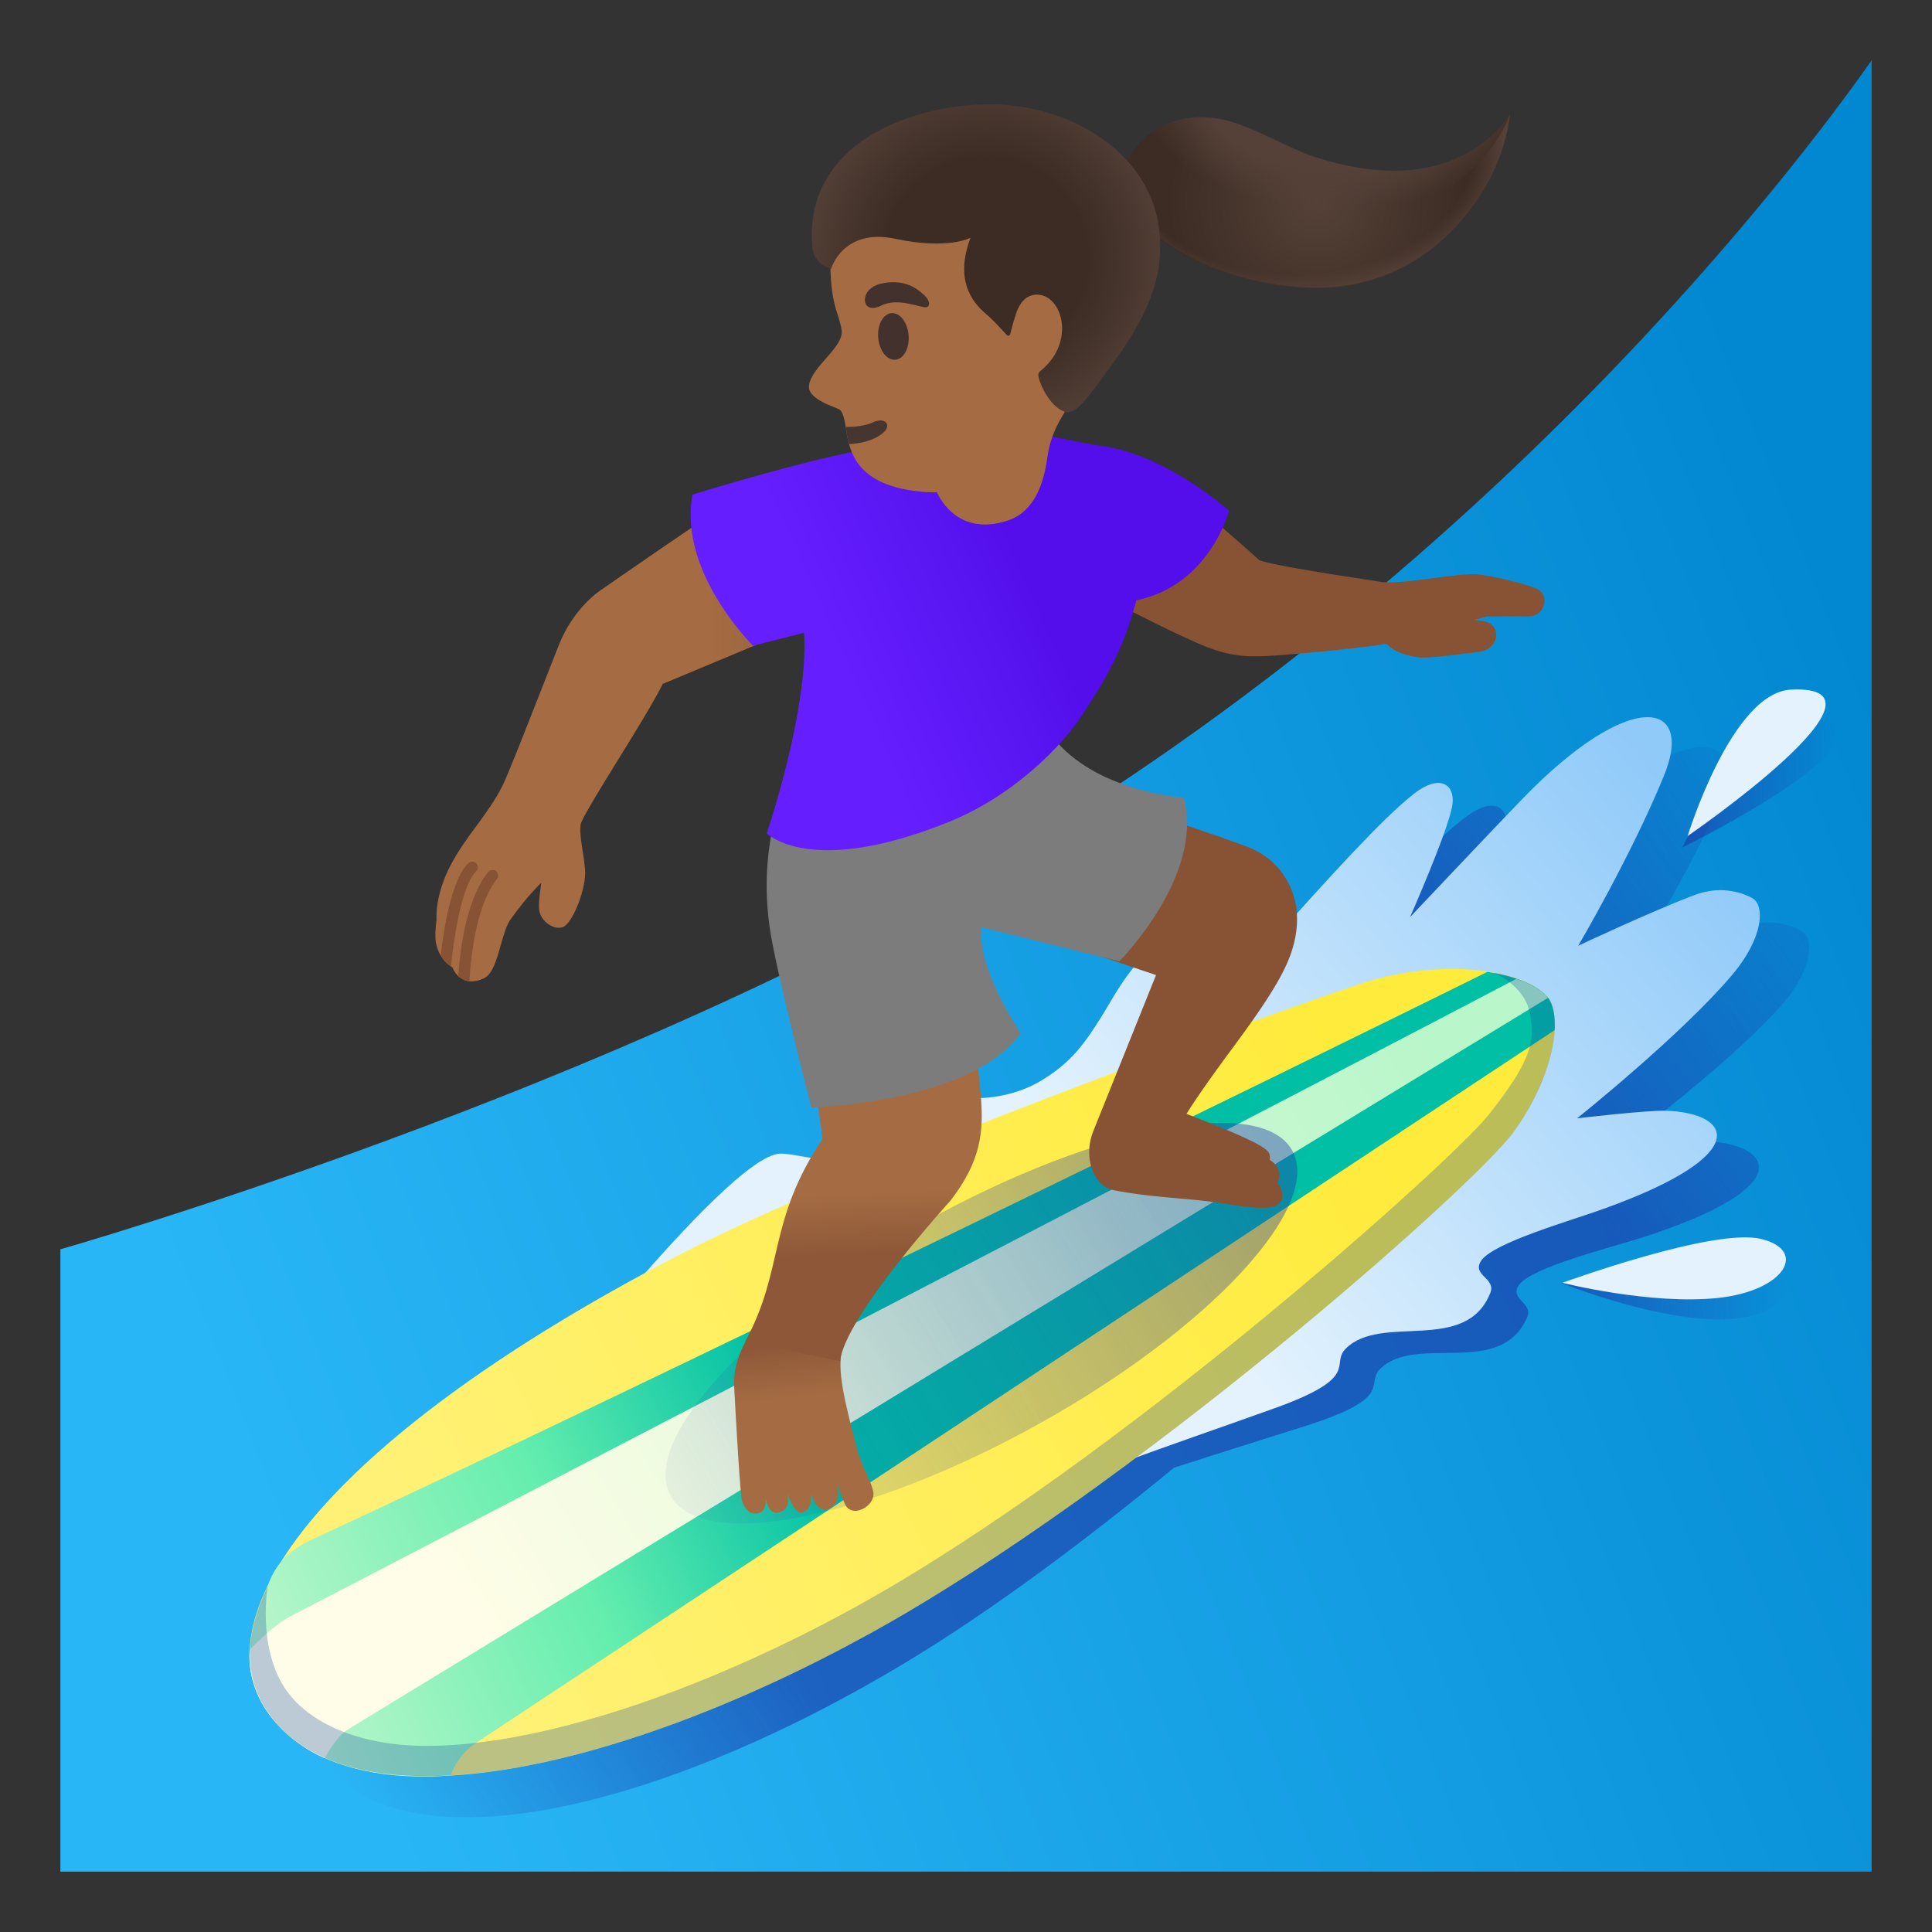 <svg xmlns="http://www.w3.org/2000/svg" viewBox="0 0 128 128"><rect x="0" y="0" width="128" height="128" fill="#333333" stroke="none"/><linearGradient id="a" x1="132.526" x2="19.038" y1="67.368" y2="22.531" gradientTransform="matrix(1 0 0 -1 0 128)" gradientUnits="userSpaceOnUse"><stop offset=".017" stop-color="#0288d1"/><stop offset="1" stop-color="#29b6f6"/></linearGradient><path fill="url(#a)" d="M67.5 56.17C40.75 72.32 4 82.77 4 82.77V124h120V4c-3.17 4.5-22.83 31.83-56.5 52.17z"/><linearGradient id="b" x1="22.569" x2="120.974" y1="6.881" y2="75.704" gradientTransform="matrix(1 0 0 -1 0 128)" gradientUnits="userSpaceOnUse"><stop offset=".013" stop-color="#1c3aa9" stop-opacity="0"/><stop offset=".258" stop-color="#1c3aa9"/><stop offset=".724" stop-color="#1c3aa9"/><stop offset=".764" stop-color="#1c3aa9"/><stop offset="1" stop-color="#1c3aa9" stop-opacity="0"/></linearGradient><path fill="url(#b)" d="M117.9 66.75c2.22-2.47 2.29-4.54 1.52-5.03-.42-.26-1.9-1.01-3.84-.34-3.03 1.04-7.81 3.1-7.81 3.1s3.68-5.79 6.04-11.01c2.27-5.03-2.03-5.94-9.38 1.13-1.79 1.73-7.73 7.6-7.73 7.6s2.65-5.48 3.04-7.24c.29-1.34-.63-2.29-2.53-.9-4.35 3.19-14.3 14.91-15.51 14.56-1.21-.35.43-5.31-1.37-5.09-1.74.21-3.46 3.32-4.24 4.48-1.3 1.92-2.15 3.03-4.16 4.17-.98.55-2.06.86-3.18.99-3.7.4-5-1.55-6.87-.82-3.25 1.26-2.53 4.79-4.95 4.52-.58-.07-1.68-.41-2.27-.41-2.42 0-7.98 6.35-12.68 11.75-18.19 11.3-25.26 21.91-21.05 28.03 5.57 8.09 23.2 3.5 39.18-6.16 5.66-3.42 11.86-8.06 17.67-12.84 2.96-.96 5.93-1.88 8.88-2.82 5.86-1.89 3.72-2.74 4.82-3.77 2.43-2.28 7.94.67 9.7-3.38.42-.97-1.25-1.2-.52-2.17.89-1.16 6.01-2.43 8.2-3.13 10.25-3.3 8.64-6.09 4.32-6.36-1.22-.08-5.87.3-5.87.3s7.14-5.33 10.59-9.16z" opacity=".65"/><linearGradient id="c" x1="111.458" x2="121.763" y1="76.164" y2="76.164" gradientTransform="matrix(1 0 0 -1 0 128)" gradientUnits="userSpaceOnUse"><stop offset="0" stop-color="#1c3aa9"/><stop offset=".911" stop-color="#1c3aa9" stop-opacity=".089"/><stop offset="1" stop-color="#1c3aa9" stop-opacity="0"/></linearGradient><path fill="url(#c)" d="M111.46 56.15s4.25-9.01 8.16-8.63c7.79.77-8.16 8.63-8.16 8.63z" opacity=".65"/><linearGradient id="d" x1="103.417" x2="118.303" y1="42.503" y2="42.503" gradientTransform="matrix(1 0 0 -1 0 128)" gradientUnits="userSpaceOnUse"><stop offset="0" stop-color="#1c3aa9"/><stop offset=".911" stop-color="#1c3aa9" stop-opacity=".089"/><stop offset="1" stop-color="#1c3aa9" stop-opacity="0"/></linearGradient><path fill="url(#d)" d="M103.42 84.99s10.43-2.25 13.43-1.06c3 1.18 1.13 3.62-3.34 3.48s-10.09-2.42-10.09-2.42z" opacity=".65"/><linearGradient id="e" x1="76.49" x2="112.694" y1="90.693" y2="119.957" gradientTransform="scale(1 -1) rotate(1.387 7214.64 -42.65)" gradientUnits="userSpaceOnUse"><stop offset="0" stop-color="#e3f2fd"/><stop offset="1" stop-color="#90caf9"/></linearGradient><path fill="url(#e)" d="M33.94 95.1s14.17-18.56 17.75-18.67c.58-.02 1.91.3 2.49.34 2.44.19 2.6-3.69 5.8-5.06 1.85-.79 2.21 1.49 5.89.96 1.11-.16 2.18-.51 3.14-1.09 1.97-1.21 2.79-2.35 4.02-4.31.74-1.18 2.35-4.35 4.08-4.62 1.79-.28.32 4.73 1.54 5.04 1.22.31 10.76-11.74 15-15.08 1.85-1.45 2.81-.54 2.56.81-.33 1.77-2.79 7.34-2.79 7.34s5.74-6.08 7.47-7.86c7.1-7.32 11.44-6.55 9.33-1.45-2.18 5.3-5.66 11.21-5.66 11.21s4.7-2.22 7.7-3.36c1.92-.73 3.43-.03 3.85.21.79.46.79 2.54-1.35 5.08-3.33 3.95-10.27 9.5-10.27 9.5s4.63-.54 5.85-.5c4.33.12 6.03 2.86-4.1 6.5-2.16.78-7.24 2.22-8.09 3.41-.7.99.98 1.16.59 2.15-1.62 4.1-7.23 1.34-9.58 3.7-1.07 1.07 1.11 1.85-4.69 3.94-6.83 2.46-13.85 4.69-20.32 7.97L33.94 95.1z"/><g fill="#e3f2fd"><path d="M111.81 55.39s2.92-9.52 6.85-9.7c7.81-.37-6.85 9.7-6.85 9.7zM103.51 84.99s10.01-3.66 13.15-2.91 1.62 3.43-2.82 3.91c-4.45.48-10.33-1-10.33-1z"/></g><linearGradient id="f" x1="36.393" x2="102.171" y1="169.542" y2="196.241" gradientTransform="scale(1 -1) rotate(4.497 3552.913 -62.05)" gradientUnits="userSpaceOnUse"><stop offset="0" stop-color="#fff176"/><stop offset="1" stop-color="#ffeb3b"/></linearGradient><path fill="url(#f)" d="M17.56 113.17c5.25 8.3 23.37 4.26 40.05-4.93 17.41-9.59 40.04-29.64 42.65-33.23 2.75-3.79 3.26-7.69 2.29-8.91-1.46-1.83-6.95-2.73-12.45-.91-5.32 1.76-33.2 11.76-45.26 18.03-22.33 11.63-31.56 23.19-27.28 29.95z"/><linearGradient id="g" x1="54.776" x2="19.52" y1="77.394" y2="61.354" gradientTransform="scale(1 -1) rotate(1.387 7214.64 -42.65)" gradientUnits="userSpaceOnUse"><stop offset="0" stop-color="#00bfa5"/><stop offset=".457" stop-color="#65eeae"/><stop offset="1" stop-color="#b9f6ca"/></linearGradient><path fill="url(#g)" d="M103 68.25c.05-.96-.1-1.72-.44-2.15-.65-.81-2.14-1.42-4.02-1.71-11.02 5.47-58.1 28.47-77.64 37.5-1.38.64-2.53 1.37-3.16 3.17-1.42 3.36-1.72 5.68-.18 8.11 1.98 3.12 6.3 4.93 12.29 4.46 0 0 .45-1.34 1.61-2.11 1.16-.76 71.54-47.27 71.54-47.27z"/><linearGradient id="h" x1="94.755" x2="30.825" y1="105.493" y2="68.2" gradientTransform="scale(1 -1) rotate(1.387 7214.64 -42.65)" gradientUnits="userSpaceOnUse"><stop offset="0" stop-color="#b9f6ca"/><stop offset="1" stop-color="#fffde7"/></linearGradient><path fill="url(#h)" d="M100.46 64.85c-8.06 4.26-63.04 32.77-81.3 42.28-1.11.58-2.62 2.17-2.62 2.17s-.23 1.91 1.02 3.88c.82 1.28 2.27 2.57 3.95 3.3 0 0 .79-1.45 1.52-1.89l79.53-48.48c-.41-.52-1.15-.94-2.1-1.26z"/><linearGradient id="i" x1="-1.128" x2="55.304" y1="598.374" y2="620.033" gradientTransform="matrix(.952 -.235 -.083 -.814 95.16 586.607)" gradientUnits="userSpaceOnUse"><stop offset="0" stop-color="#1c3aa9" stop-opacity=".1"/><stop offset="1" stop-color="#1c3aa9"/></linearGradient><path fill="url(#i)" d="M85.61 76.22c-2.06-3.71-12.95-1.59-24.32 4.72-11.37 6.32-18.92 14.45-16.86 18.16 2.06 3.71 12.95 1.59 24.32-4.72s18.93-14.45 16.86-18.16z" opacity=".53"/><linearGradient id="j" x1="267.157" x2="270.329" y1="855.183" y2="863.888" gradientTransform="scale(1 -1) rotate(26.468 2186.995 -75.949)" gradientUnits="userSpaceOnUse"><stop offset=".6" stop-color="#a56c43"/><stop offset="1" stop-color="#8d5738"/></linearGradient><path fill="url(#j)" d="M50.03 87.66c-.28.75-1.5 2.19-1.39 4.21.13 2.45.4 7.25.53 7.61.31.86.83.85 1.14.75.62-.19.38-1.3.38-1.3s.07 1.47.9 1.28c1.08-.26.44-1.56.41-1.72.05.18.56 1.86 1.14 1.71 1.02-.27.44-1.93.44-1.93s.26 2.04 1.27 1.71c1.11-.37.53-1.93.53-1.93s.5 1.51.7 1.77c.53.69 1.78-.03 1.79-.81.01-.63-.76-1.76-1.08-2.98-.83-3.18-1.38-5.34-.97-6.72"/><linearGradient id="k" x1="64.308" x2="64.008" y1="189.865" y2="179.435" gradientTransform="scale(1 -1) rotate(4.129 3703.606 -45.03)" gradientUnits="userSpaceOnUse"><stop offset=".602" stop-color="#a56c43"/><stop offset="1" stop-color="#8d5738"/></linearGradient><path fill="url(#k)" d="M55.66 90.19c.28-2.94 7.3-10.63 7.3-10.63 2.05-2.65 2.22-4.59 2.02-6.98l-1.39-14.62-11.43.83 2.34 16.65C50.8 81 52 84.03 49.38 88.87"/><path fill="#875334" d="M85.08 64.23c.9-1.82 1.09-3.57.56-5.08a5.02 5.02 0 00-2.6-2.88c-1.4-.65-11.75-3.98-12.19-4.12a.384.384 0 00-.43.16l-4.75 8.14c-.06.1-.07.21-.03.31.04.1.12.18.22.22l10.73 3.62-4.16 10.35c-.39.99-.35 2.08.1 2.9.29.54.73.89 1.23 1 1.48.29 2.89.42 4.25.54 1.15.1 2.24.2 3.36.39 1.04.18 1.75.24 2.24.24.66 0 .93-.11 1.09-.24.1-.07.22-.21.24-.43.04-.45-.11-.77-.32-.99.09-.13.18-.33.13-.61-.07-.47-.35-.75-.63-.9.02-.09.02-.18 0-.29-.04-.31-.1-.69-5.51-2.76.65-1.06 1.6-2.38 2.61-3.77 1.53-2.05 3.07-4.18 3.86-5.8z"/><path fill="#7c7c7c" d="M53.1 49.94s-3.08 4.39-2.12 11.43c.38 2.76 2.77 12.01 2.77 12.01s10.69-.32 13.87-4.94c0 0-2.9-4.24-2.6-7.01l9.14 2.26s5.65-5.68 4.27-10.84c0 0-5.5-.35-8.43-3.71-1.06-1.22-16.9.8-16.9.8z"/><linearGradient id="l" x1="28.844" x2="59.124" y1="80.097" y2="80.097" gradientTransform="matrix(1 0 0 -1 0 128)" gradientUnits="userSpaceOnUse"><stop offset=".598" stop-color="#a56c43"/><stop offset="1" stop-color="#8d5738"/></linearGradient><path fill="url(#l)" d="M57.46 39.49c-.05.13-.15.22-.27.27l-13.28 5.55c-.6 1.2-1.8 3.15-2.97 5.04-1.11 1.8-2.16 3.5-2.43 4.14-.14.33-.03 1.09.08 1.81.07.41.13.84.17 1.28.12 1.22-.82 3.63-1.49 3.85-.27.09-.59.02-.89-.17-.37-.23-.61-.6-.66-.98-.04-.39.02-.84.07-1.26.03-.18.05-.36.07-.54-.95.96-1.52 1.72-2.02 2.41-.28.38-.48 1.08-.66 1.71-.29 1.04-.55 1.95-1.13 2.22-.28.14-.55.2-.8.2-.05 0-.1 0-.15-.01-.13-.01-.25-.04-.36-.09s-.25-.13-.38-.25c-.14-.13-.28-.32-.39-.58l-.09-.06c-.2-.13-.47-.36-.68-.72-.15-.24-.27-.55-.33-.92-.07-.47.02-1.23.05-1.45-.02-.32-.04-1.73.91-3.57.49-.95 1.11-1.81 1.72-2.63.62-.84 1.25-1.71 1.73-2.66.38-.77 1.42-3.43 2.43-6 .47-1.2.93-2.38 1.32-3.36 1.01-2.52 2.79-3.64 2.87-3.69.26-.18 6.85-4.76 8.8-5.97 1.64-1.01 7.05-2.55 9.26-2.23.38.06.69.27.89.61.99 1.71-.99 7.01-1.39 8.05z"/><path fill="#875334" d="M32.92 58.24c-1.29 1.66-1.7 4.71-1.82 6.77-.13-.01-.25-.04-.36-.09s-.25-.13-.38-.25c.15-2.13.61-5.15 1.97-6.89a.39.39 0 01.53-.07c.16.13.19.37.06.53zM31.54 57.73c-.98.97-1.49 4.56-1.66 6.3-.2-.13-.47-.36-.68-.72.2-1.74.7-5.02 1.82-6.11.15-.15.39-.14.53 0 .14.15.14.39-.01.53zM101.8 39c-1.05-.42-2.8-.81-3.88-.94-.53-.07-1.61.07-2.86.23-1.38.18-2.95.38-3.58.26-.09-.02-.44-.07-.94-.15-1.74-.26-6.29-.96-7.1-1.28-.49-.44-4.22-3.81-6-4.95-1.25-.8-2.84-1.61-5.76-.97a.38.38 0 00-.29.46c.04.19.22.31.41.3l.49 6.35c-.13.01-.25.08-.31.19-.1.19-.03.42.15.52.04.02 4.12 2.23 7.19 3.58 2.24.99 3.46.95 5.44.81 1.01-.08 4.42-.35 7.09-.75.27.28.89.74 2.21.9.04.01.1.01.18.01.85 0 3.54-.35 3.93-.42.56-.11.98-.6.96-1.13-.01-.37-.26-.8-.93-.88-.18-.02-.35-.05-.51-.08l.81-.21c.02 0 1.8-.04 2.33-.01.64.03 1.24-.04 1.46-.77a.89.89 0 00-.49-1.07z"/><linearGradient id="m" x1="59.075" x2="71.74" y1="150.527" y2="155.677" gradientTransform="scale(1 -1) rotate(2.011 5574.247 -51.988)" gradientUnits="userSpaceOnUse"><stop offset="0" stop-color="#651fff"/><stop offset=".705" stop-color="#5914f2"/><stop offset="1" stop-color="#530eeb"/></linearGradient><path fill="url(#m)" d="M81.43 33.84s-4.15-3.74-8.51-4.31c-1.3-.17-4.04-.82-4.95-.89 0 0 1.64 1.86.88 3.46-.7 1.47-2.49 3.36-5.26 1.72-2.78-1.64 1.14-5.49 1.14-5.49-1.73.14-7.13 1.36-9.39 1.86-3.74.82-9.46 2.58-9.46 2.58-.97 5.12 4.01 10.01 4.01 10.01l3.38-.86c.27 3.8-1.37 10-2.47 13.29 0 0 2.86 2.95 12-.73 4.38-1.76 7.56-5.06 8.92-7.14 1.45-2.22 2.68-4.21 3.57-7.57 4.85-.99 6.14-5.93 6.14-5.93z"/><path fill="#a56c43" d="M71.48 25.96c-.76 1.07-1.81 2.38-2.07 4.22-.18 1.28-.61 3.64-2.65 4.31-3.48 1.15-4.68-1.87-4.68-1.87-.49 0-.97-.02-1.44-.09-3.12-.4-4.03-1.81-4.39-3.11-.11-.4-.17-.79-.22-1.14-.09-.5-.16-.91-.37-1.12-.17-.16-2.21-.67-2.06-1.64.2-1.29 2.39-2.56 2.15-3.7-.03-.31-.34-1.25-.38-1.38-.32-1.09-.44-2.64-.28-4.2.46-4.32 2.82-7.84 7.48-8.85 4.16-.9 9.37 1.66 11.79 5.17 1.54 2.25-.61 10.18-2.88 13.4z"/><path fill="#473530" d="M58.47 28.71c-.57.47-1.49.69-2.22.71-.11-.4-.17-.79-.22-1.14.61.03 1.4-.1 1.81-.3.78-.38 1.31.18.63.73z"/><ellipse cx="59.19" cy="22.29" fill="#42312c" rx="1.01" ry="1.55" transform="rotate(-4.656 59.194 22.28)"/><path fill="#42312c" d="M58.4 20.24c-.92.46-1.26-.14-1.03-.71.17-.42.7-.84 1.87-.83 1.1.02 1.65.55 2.01.87.35.32.39.7.15.78-.33.1-1.87-.68-3-.11z"/><path fill="#0d47a1" d="M102.56 66.1c-.61-.76-1.92-1.36-3.63-1.67 0 0 2.06.81 2.43 2.7.37 1.89.07 3.17-2.71 6.7-2.46 3.12-24.85 23.21-42 32.65-10.45 5.75-21.06 9.19-28.39 9.19-4.47 0-7.92-1.53-9.43-3.89-1.12-1.74-1.43-4.26-1.1-6.69-1.5 3.1-1.57 5.85-.16 8.07 1.99 3.14 5.81 4.51 10.7 4.51 8.05 0 18.98-3.72 29.36-9.44C75.04 98.64 97.67 78.59 100.28 75c2.74-3.78 3.25-7.67 2.28-8.9z" opacity=".28"/><radialGradient id="n" cx="87.276" cy="114.671" r="9.896" gradientTransform="matrix(1 0 0 -1 0 128)" gradientUnits="userSpaceOnUse"><stop offset="0" stop-color="#554138"/><stop offset="1" stop-color="#3c2c23"/></radialGradient><path fill="url(#n)" d="M74.52 11.05c.88-2.45 4-4.13 7.65-2.74 1.96.75 3.33 1.6 4.87 2.11 9.7 3.19 12.99-2.85 12.99-2.85s-.17 2.34-1.65 4.88c-1.99 3.41-6.07 7.22-12.65 6.58-6.43-.63-9.39-3.62-9.39-3.62l-1.82-4.36z"/><path fill="#3c2c23" d="M66.94 22.09c.11-.44.33-1.25.5-1.63.58-1.28 1.63-.88 1.64-.88 1.42.42 2.05 3.24-.16 5.01-.05.04-.18.14-.1.43.18.71.86 1.99 1.77 2.27.7.22 1.56-1.05 2.77-2.71 1.28-1.74 2.93-4.05 3.37-6.68 1.15-6.9-5.17-10.98-11.1-10.99-5.34-.01-12.38 2.65-11.82 9.42.1 1.24 1.25 1.47 1.25 1.47s.79-2.72 4.26-1.98c3.49.75 4.98-.07 4.98-.07-1.04 2.77.06 4.22 1 5.03.54.46 1.04 1.02 1.33 1.34.14.18.26.16.31-.03z"/><radialGradient id="o" cx="65.321" cy="110.884" r="12.558" gradientTransform="matrix(1 0 0 -1 0 128)" gradientUnits="userSpaceOnUse"><stop offset=".526" stop-color="#554138" stop-opacity="0"/><stop offset="1" stop-color="#554138"/></radialGradient><path fill="url(#o)" d="M66.94 22.09c.11-.44.33-1.25.5-1.63.58-1.28 1.63-.88 1.64-.88 1.42.42 2.05 3.24-.16 5.01-.05.04-.18.14-.1.43.18.71.86 1.99 1.77 2.27.7.22 1.56-1.05 2.77-2.71 1.28-1.74 2.93-4.05 3.37-6.68 1.15-6.9-5.17-10.98-11.1-10.99-5.34-.01-12.38 2.65-11.82 9.42.1 1.24 1.25 1.47 1.25 1.47s.79-2.72 4.26-1.98c3.49.75 4.98-.07 4.98-.07-1.04 2.77.06 4.22 1 5.03.54.46 1.04 1.02 1.33 1.34.14.18.26.16.31-.03z"/><radialGradient id="p" cx="86.334" cy="117.819" r="13.365" gradientTransform="matrix(.997 -.073 -.051 -.693 6.242 98.187)" gradientUnits="userSpaceOnUse"><stop offset=".85" stop-color="#554138" stop-opacity="0"/><stop offset="1" stop-color="#554138"/></radialGradient><path fill="url(#p)" d="M100.05 7.53s-.17 2.34-1.65 4.87c-1.99 3.42-6.07 7.22-12.64 6.58-6.43-.63-9.39-3.62-9.39-3.62l-.04-.1c19.99 2.74 23.49-7 23.7-7.69.02-.03.02-.04.02-.04z"/><radialGradient id="q" cx="88.666" cy="121.769" r="13.102" gradientTransform="matrix(1 0 0 -.583 0 77.235)" gradientUnits="userSpaceOnUse"><stop offset=".658" stop-color="#554138"/><stop offset="1" stop-color="#554138" stop-opacity="0"/></radialGradient><path fill="url(#q)" d="M100.03 7.57c-.21.69-3.71 10.43-23.7 7.69l-.95-2.25-.84-2c.89-2.45 4.01-4.13 7.66-2.74 1.96.75 3.33 1.6 4.86 2.11.02.01.05.02.07.02 9.17 2.99 12.58-2.3 12.9-2.83z"/></svg>